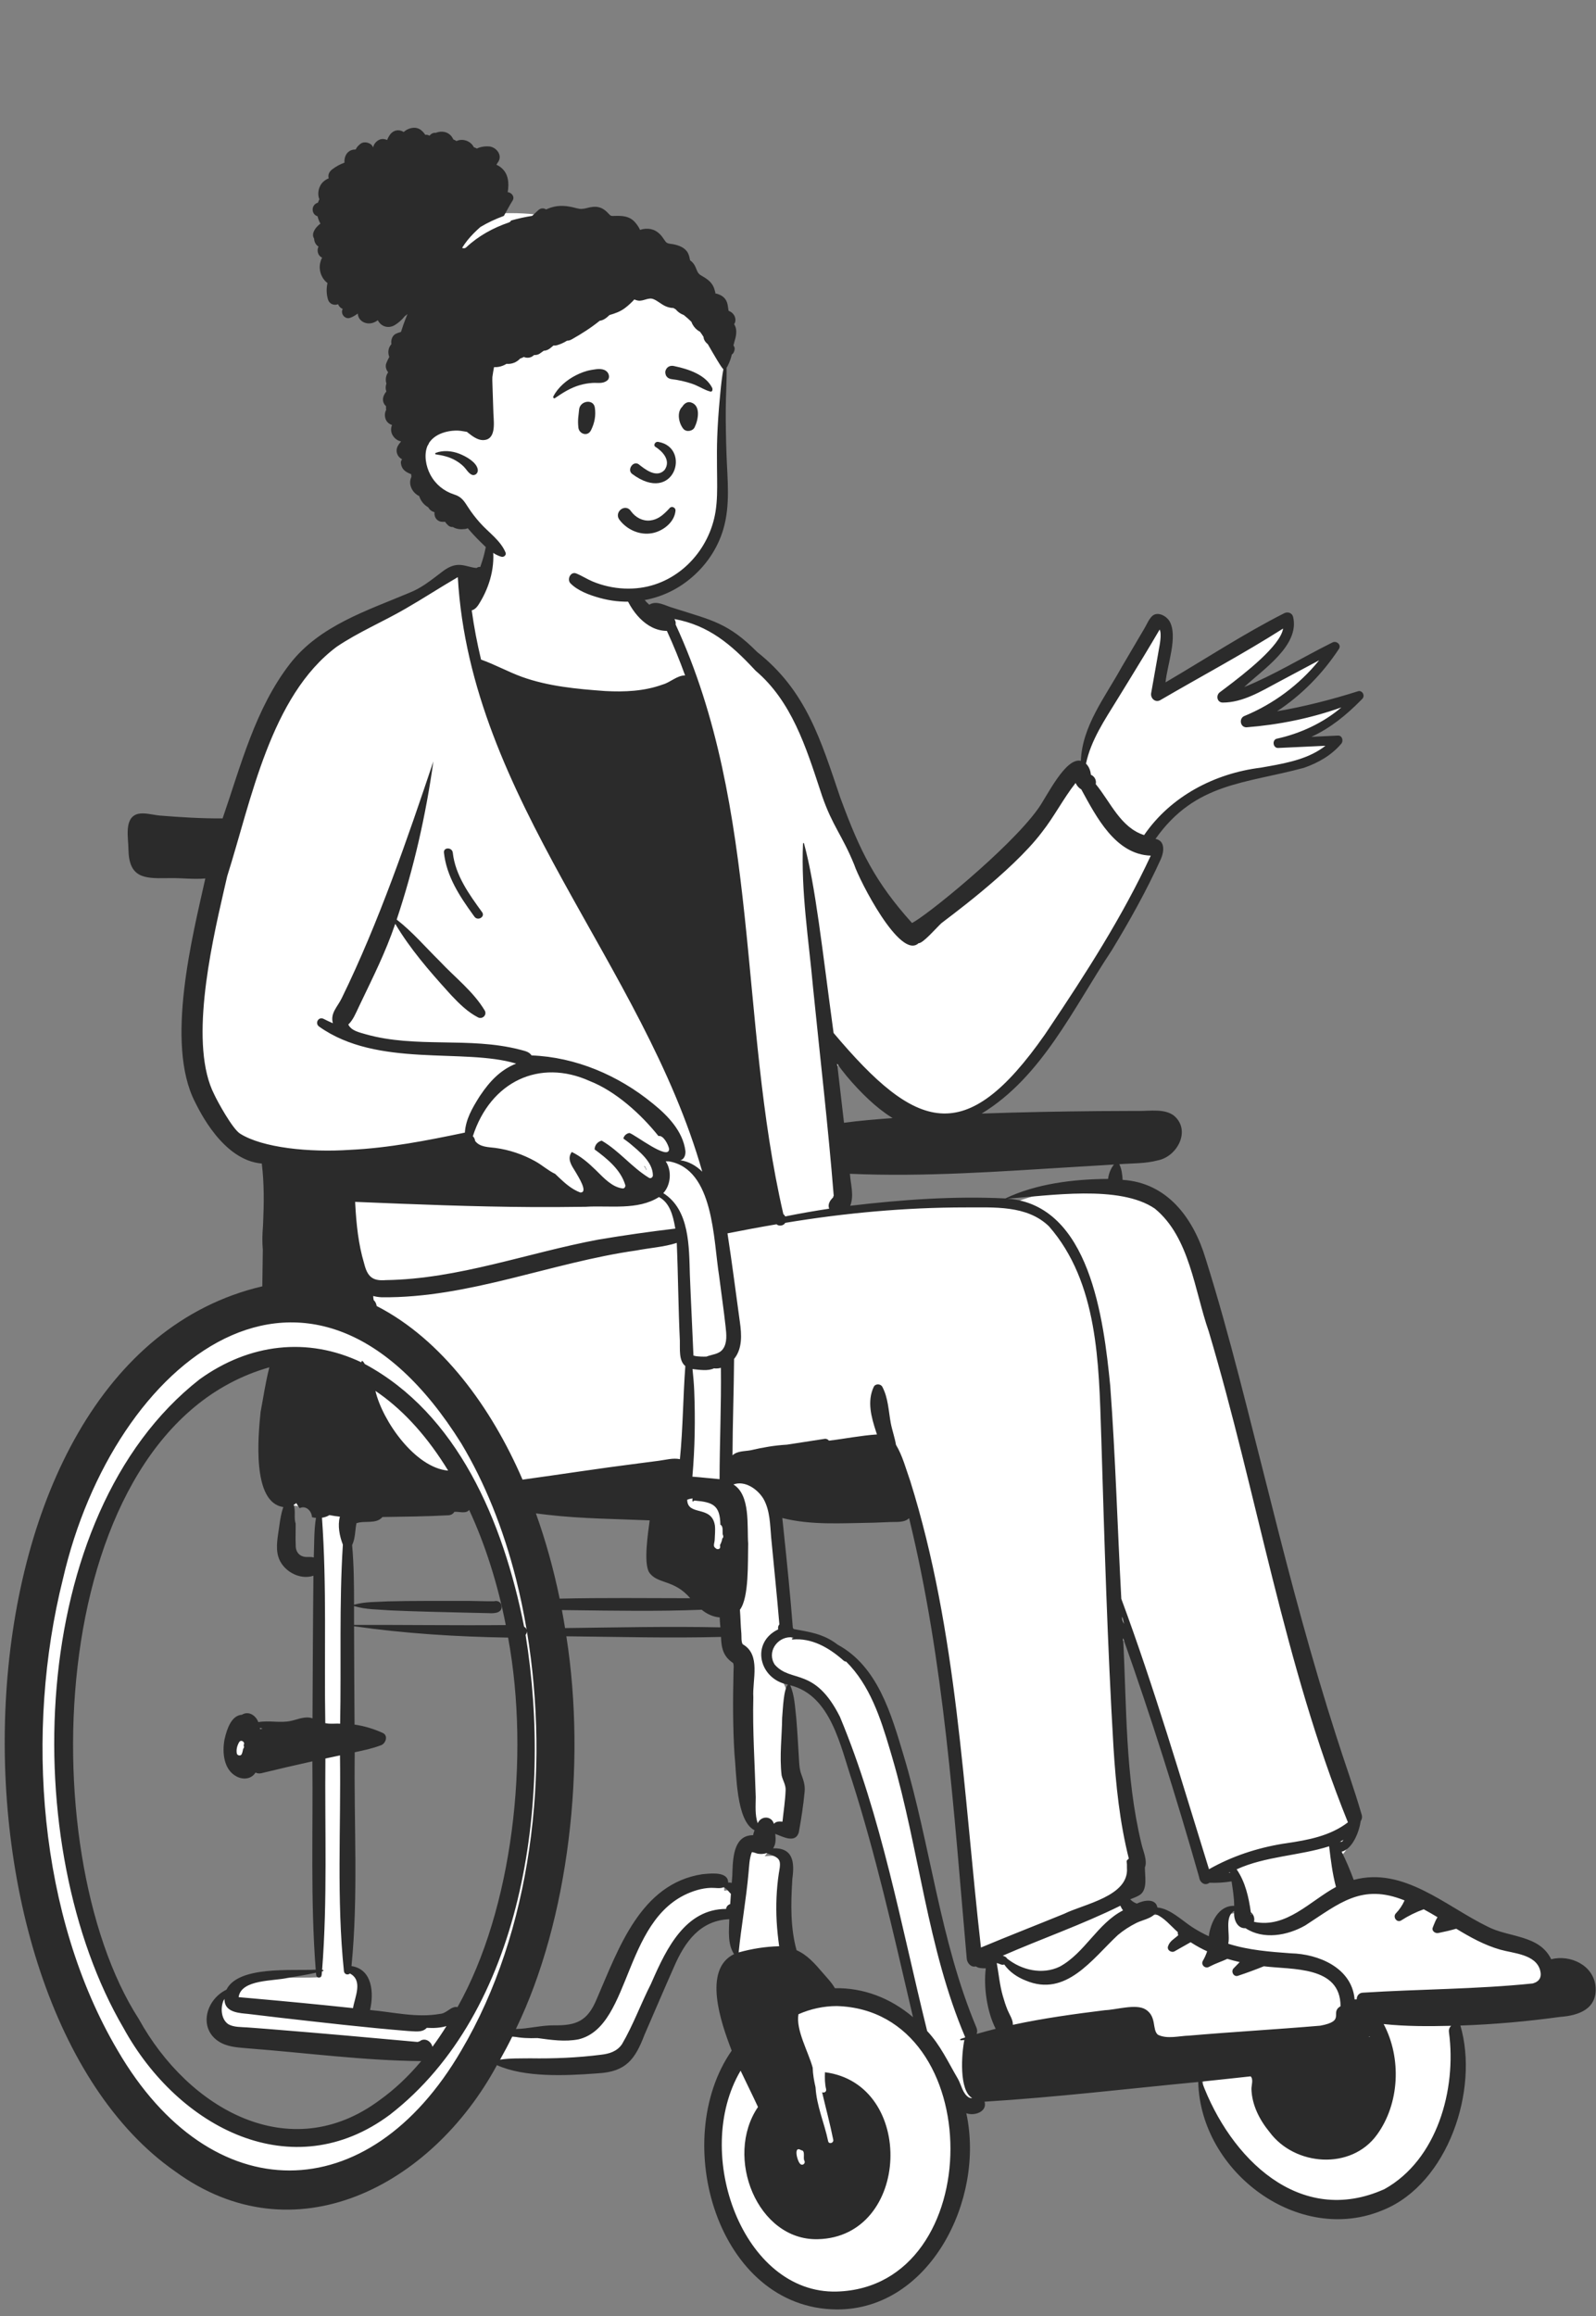 <svg width="224" height="325" viewBox="0 0 224 325" fill="none" xmlns="http://www.w3.org/2000/svg">
  <rect x="0" y="0" width="224" height="325" fill="#808080" stroke="none"/>
  <path fill-rule="evenodd" clip-rule="evenodd"
    d="M173.909 268.518C171.287 268.033 170.342 271.116 170.23 273.066C169.172 272.588 168.071 272.046 167.115 271.422C165.543 270.404 163.845 268.648 161.988 268.695L161.903 268.218C161.809 267.382 160.125 267.939 159.671 268.233C158.943 268.097 158.144 267.357 157.656 266.68C159.621 265.945 160.482 265.916 160.171 263.366C160.171 262.972 160.074 262.604 160.181 262.253C157.835 251.687 157.377 241.116 157.082 230.347L158.287 230.102C162.102 240.891 165.728 252.214 168.98 263.749C169.061 264.268 169.354 264.274 169.639 263.994C170.626 264.046 171.58 264.003 172.585 263.856L172.571 263.809C172.874 263.812 173.174 263.796 173.451 263.777C173.688 265.324 173.963 266.919 173.909 268.518ZM172.327 262.63C172.394 262.597 173.151 262.26 173.237 262.22L173.256 262.411C172.93 262.539 172.602 262.663 172.271 262.775L172.241 262.671L172.327 262.63ZM139.964 285.738C138.686 286.05 137.331 286.444 136.074 286.814L136.567 285.609C133.732 277.971 131.566 269.905 129.989 262.02C128.872 256.887 127.714 251.579 126.165 246.492C124.21 238.503 119.99 230.283 111.074 229.599C111.074 229.599 110.924 229.339 110.925 229.339L110.749 229.173C110.314 223.571 109.725 217.988 109.155 212.626C113.926 213.952 118.035 213.521 122.596 213.484C124.074 213.278 126.041 213.711 127.219 213.03C127.219 213.03 127.998 212.23 127.998 212.23C133.176 232.934 134.524 254.27 136.373 275.236C136.436 275.712 136.794 275.873 137.171 275.676C137.605 276.158 138.511 275.973 139.13 276.043C138.61 279.185 139.222 282.931 140.732 285.548L139.964 285.738ZM127.811 283.971C124.621 281.256 120.841 279.909 116.894 280.062C115.509 277.984 113.551 275.493 111.352 274.555C110.321 271.07 110.448 267.248 110.666 263.966C111.175 260.612 110.034 260.222 107.332 260.466C108.494 259.048 108.39 258.705 108.154 256.842C108.925 256.963 111.26 258.507 111.58 257.416C111.968 255.291 112.231 253.444 112.385 251.77C112.467 250.34 111.467 248.837 111.59 247.382C111.223 243.64 111.599 239.453 109.896 236.006C116.799 236.939 118.48 244.558 120.267 250.171C123.942 261.732 126.51 273.537 129.246 285.192L127.811 283.971ZM106.549 257.505C106.385 257.877 106.362 258.231 106.304 258.593C103.057 257.99 103.635 262.815 103.332 265.455C102.721 265.25 102.291 265.186 101.653 265.313C101.559 264.443 102.12 264.057 100.157 263.961C91.01 264.133 87.532 273.809 84.385 281.212C82.925 284.772 80.85 285.327 77.767 285.265C75.699 285.305 73.585 285.872 71.472 285.804C79.154 270.49 81.949 248.494 78.829 229.415H78.831C78.641 228.207 78.416 226.95 78.183 225.733C84.768 225.803 92.429 225.963 98.77 225.687C99.606 226.463 100.635 226.809 101.686 226.817C101.691 227.664 101.781 228.595 101.86 229.439C95.934 229.29 89.358 229.382 83.355 229.471C89.358 229.558 95.964 229.666 101.868 229.494C101.858 231.112 102.019 232.583 103.441 233.365C103.985 237.459 103.283 241.735 103.773 246.497C104.168 249.735 103.843 255.935 106.766 256.964L106.549 257.505ZM64.823 282.395L64.594 282.801C64.111 282.634 63.813 282.67 63.342 283.041C59.913 284.916 54.984 283.175 51.235 283.051C51.948 280.683 51.975 276.906 48.727 276.859C49.804 266.478 49.079 256.18 49.245 245.807C55.159 244.667 54.96 244.052 49.216 242.985C49.18 237.183 49.137 231.313 49.141 225.457C49.14 222.639 49.114 219.891 48.859 217.165C49.394 216.046 49.275 214.9 49.551 213.718C50.717 213.058 52.737 213.826 53.462 212.688C56.6 212.642 59.796 212.612 62.965 212.442C63.253 212.45 63.359 212.18 63.484 211.983C64.036 211.836 64.966 212.172 65.426 211.934C65.426 211.934 66.046 211.125 66.046 211.125C68.627 216.455 70.63 222.735 71.812 229.094C68.083 229.135 63.813 229.124 59.965 229.105C63.712 229.385 67.756 229.554 71.9 229.613C75.115 245.783 72.813 268.47 64.823 282.395ZM59.663 290.064C51.893 299.962 39.205 303.261 28.785 295.304C0.982 273.919 2.23 201.434 38.745 191.407C37.754 195.197 34.315 210.926 40.532 211.374L40.513 211.323L40.829 211.146C42.134 211.603 43.971 210.969 44.398 212.802C44.415 212.805 45.1 212.866 45.14 212.87C44.696 215.148 44.825 217.509 44.692 219.823C44.168 219.621 43.514 219.5 42.945 219.548C40.802 219.447 40.856 217.078 40.939 215.431C41.019 214.625 40.778 213.702 40.818 212.945C40.839 212.419 40.804 212.01 40.607 211.575C39.948 213.707 39.324 216.502 39.716 218.673C40.292 220.699 42.844 221.667 44.691 220.674C44.61 227.97 44.588 235.209 44.548 242.441C43.334 241.796 42.227 242.205 40.972 242.549C39.389 242.886 37.51 242.408 35.922 242.796C35.739 242.003 35 241.032 34.221 241.673C33.23 241.682 32.686 242.611 32.194 244.642C31.888 246.252 32.067 248.401 33.579 249.174C34.434 249.64 35.289 249.309 35.71 248.356C35.949 248.453 36.33 248.748 36.601 248.653C39.128 248.033 41.852 247.406 44.525 246.821C44.664 257.037 44.217 267.178 45.051 277.422C41.237 277.747 33.971 276.715 32.31 280.107C30.784 280.774 29.688 282.304 29.692 283.845C29.642 286.342 32.384 287.182 34.526 287.21C43.197 287.874 51.786 289.058 60.522 289.041L59.663 290.064ZM75.378 212.18C80.893 212.942 86.431 212.936 91.958 213.185C90.154 225.569 92.675 218.374 98.282 225.335C91.876 225.327 84.14 225.25 78.117 225.402C77.18 220.734 75.917 216.278 74.346 212.023L75.378 212.18ZM118.073 149.336C120.505 152.77 123.7 155.769 127.284 157.819C124.188 158.051 121.035 158.262 117.983 158.695C117.641 155.721 117.297 152.746 116.951 149.774L118.073 149.336ZM223.394 279.291C223.106 276.367 219.835 275.289 217.442 276.096C216.099 272.486 211.507 272.925 208.552 271.334C202.62 268.429 196.549 262.747 189.682 264.983C189.067 263.273 188.377 261.631 187.636 260.197C187.926 260.346 188.298 260.331 188.56 260.067L188.562 260.069C188.818 259.774 189.065 259.443 189.098 259.078C189.989 258.067 190.363 256.468 190.592 255.276C189.504 251.514 188.184 247.909 187.007 244.186C182.441 229.992 179.229 216.804 175.784 203.229C171.953 193.135 170.924 166.647 157.048 166.596C157.003 165.891 156.979 165.078 156.757 164.436C156.36 164.986 156.195 165.798 156.141 166.496C150.202 166.401 145.068 167.517 141.15 169.236C133.648 168.899 127.073 169.352 118.442 170.383C119.488 168.559 118.789 166.504 118.691 164.492C131.204 165.091 143.922 163.924 156.377 163.226C158.386 163.049 160.519 163.161 162.459 162.65C164.563 162.153 166.561 159.487 164.415 157.459C162.963 156.547 161.158 157.041 159.567 156.96C151.501 156.959 143.247 157.119 135.482 157.407C145.043 152.489 149.866 142.217 155.584 133.456C158.487 128.67 160.656 124.643 162.41 120.777C162.711 120.134 162.795 119.438 162.614 119.084C162.547 118.73 161.463 118.691 161.169 118.603C169.12 106.038 181.331 111.57 187.86 104.289C186.623 104.346 185.387 104.405 184.151 104.465L183.866 103.265C186.2 102.202 188.41 100.552 190.825 98.068C190.824 98.063 190.822 98.057 190.819 98.052C186.815 99.318 183.083 100.24 179.411 100.87L178.968 99.725C182.268 97.552 185.203 94.596 187.458 91.177C183.252 93.056 179.296 95.726 174.931 97.437L174.274 96.397C176.762 93.99 182.34 90.383 180.753 87.015C174.553 90.032 168.895 93.938 162.924 97.347C162.918 94.581 164.843 90.231 163.675 87.924C162.441 86.386 161.859 87.695 161.236 88.926C161.236 88.926 158.643 93.334 158.008 94.413C155.627 98.698 152.282 102.934 152.359 108C150.289 106.995 148.661 110.645 147.316 112.638C143.536 119.134 130.744 129.333 127.919 130.722C116.417 120.183 118.131 102.336 105.906 92.382C101.985 88.337 99.087 87.868 94.465 86.382C93.366 86.115 92.123 85.173 91.14 86.077C89.681 84.853 88.261 80.903 87.659 79.215C87.287 77.583 86.665 73.564 85.796 72.811C84.927 72.057 70.767 71.429 69.525 71.806C68.283 72.183 68.78 75.197 68.78 75.197L67.473 80.661L67.36 80.629C67.34 80.637 67.165 80.774 67.143 80.789C66.212 80.782 65.318 80.337 64.424 80.338C63.482 80.358 62.719 81.008 61.997 81.564C60.706 82.551 59.371 83.571 57.802 84.187C39.605 90.065 37.201 98.912 31.757 115.91C27.277 116.039 23.505 115.473 19.605 115.253C18.233 115.429 18.679 118.125 18.721 119.666C18.591 123.456 21.393 123.065 24.172 123.031C26.01 123.054 27.86 123.239 29.678 123.021C27.72 132.162 23.78 146.453 28.091 154.982C31.581 161.665 34.544 162.934 37.368 163.129C38.092 169.526 37.371 175.254 37.502 181.441C-4.142 192.788 -6.058 258.656 12.556 290.728C27.503 316.934 55.613 315.499 69.546 289.416C72.916 291.274 79.596 291.146 84.045 290.739C87.546 290.531 88.695 289.029 89.945 285.743C91.343 282.547 92.671 279.392 94.093 276.198C95.451 272.818 98.164 268.934 103.059 269.086C103.036 271.077 102.67 273.321 104.003 274.902C99.038 276.609 102.022 284.561 103.465 288.276C96.646 297.681 98.944 314.165 108.482 320.987C124.235 331.68 139.441 311.457 134.839 295.965C135.594 296.325 136.994 296.825 137.596 296.037C137.842 295.854 137.503 295.039 137.442 294.774C148.008 294.147 158.373 292.89 168.849 291.897C168.493 301.736 178.144 311.434 187.828 311.215C200.465 311.808 208.037 294.97 204.214 284.067C209.047 283.93 213.953 283.52 218.992 282.829C221.747 282.551 223.503 281.892 223.394 279.291Z"
    fill="white" />
  <path fill-rule="evenodd" clip-rule="evenodd"
    d="M68.331 75.699C68.031 75.798 68.065 75.149 68.483 75.215C68.831 75.269 68.959 75.741 69.022 76.04L69.032 76.089C69.613 78.837 68.944 81.74 67.581 84.152C67.238 84.716 66.884 85.49 66.206 85.641C66.527 87.966 66.968 90.271 67.515 92.552C69.463 93.243 71.298 94.266 73.243 94.975C76.986 96.32 80.992 96.68 84.93 96.966C87.64 97.115 90.427 96.995 93.001 96.055C94.09 95.755 95.013 94.772 96.155 94.775C95.388 92.659 94.54 90.574 93.599 88.527C90.671 88.526 88.459 85.654 87.59 83.101C87.273 82.084 87.181 81.018 86.98 79.975L86.905 79.586C86.84 79.239 86.78 78.89 86.754 78.539C86.745 78.408 86.936 77.261 86.892 77.098C86.887 77.146 86.826 77.108 86.797 77.106C86.72 77.009 86.787 76.816 86.94 76.823C87.187 76.816 87.31 77.359 87.366 77.508C88.554 79.972 89.006 83.001 91.126 84.852C92.184 84.177 93.488 85.061 94.564 85.332L94.875 85.432C99.905 87.034 102.233 87.422 106.272 91.492C113.173 96.936 115.206 103.884 117.923 111.887L118.083 112.322C120.694 119.369 122.803 123.74 127.999 129.512C129.885 128.622 141.601 119.147 145.623 113.581L145.743 113.413C146.901 111.817 149.538 106.233 151.697 106.764C151.891 101.854 155.121 97.79 157.398 93.655L160.631 88.159C160.943 87.629 161.241 86.898 161.683 86.468C162.435 85.736 163.683 86.409 164.133 87.151C165.37 89.258 163.813 93.286 163.584 95.748C169.127 92.501 174.523 88.95 180.252 86.042C180.734 85.807 181.335 85.987 181.488 86.551C182.456 90.599 177.177 93.987 174.628 96.408C178.798 94.714 182.709 92.302 186.745 90.282L187.015 90.148C187.562 89.861 188.304 90.472 187.916 91.06C185.632 94.53 182.68 97.537 179.236 99.805C183.079 99.146 186.859 98.179 190.592 96.998C191.199 96.805 191.632 97.62 191.201 98.057L190.998 98.265C188.958 100.336 186.706 102.182 184.05 103.392C185.291 103.332 186.532 103.273 187.774 103.216C188.389 103.189 188.594 103.952 188.244 104.365C186.864 105.989 185.007 107.043 183.025 107.735C174.732 109.99 167.769 109.797 162.174 117.715C163.574 117.97 163.37 119.55 162.928 120.54L162.9 120.6C160.903 125.002 158.538 129.224 156.035 133.35C150.673 141.405 146.269 151.086 137.781 156.252C143.262 156.063 148.744 155.955 154.229 155.909C155.748 155.896 157.267 155.889 158.786 155.887L159.926 155.886C161.432 155.886 163.421 155.566 164.72 156.513C167.216 158.543 165.269 162.286 162.504 162.821C160.763 163.294 158.881 163.223 157.094 163.361C157.434 164.026 157.518 164.846 157.562 165.559C163.84 165.954 167.505 170.935 169.216 176.63C172.649 187.534 175.278 198.681 178.124 209.754L178.447 211.038C181.193 221.952 184.081 232.834 187.526 243.547C188.699 247.256 190.038 250.916 191.117 254.654C191.213 254.987 191.142 255.291 190.977 255.533C190.774 256.993 189.852 259.443 188.3 259.83C188.937 261.095 189.509 262.466 189.995 263.784C196.996 261.9 202.874 267.462 208.759 270.326C211.722 271.895 216.042 271.456 217.709 274.918C220.396 274.238 223.669 275.75 223.941 278.789C224.179 281.918 221.547 282.823 218.965 283.01C214.321 283.648 209.651 284.066 204.967 284.222C207.612 293.242 203.228 306.374 194.186 310.083C182.293 315.158 168.477 304.77 168.173 292.14C158.184 293.096 148.194 294.289 138.184 294.907C138.598 296.349 136.708 296.947 135.623 296.525C138.269 308.679 130.456 324.11 117.45 324.061C100.69 323.947 93.916 300.364 102.694 287.744L102.61 287.526C101.214 283.875 98.587 276.364 103.024 274.202C102.088 272.754 102.323 270.934 102.354 269.298C98.243 269.486 96.118 272.475 94.591 276.004C93.183 279.163 91.842 282.353 90.454 285.523C89.146 288.958 87.856 290.691 84.01 290.92L83.616 290.95C79.324 291.265 73.619 291.524 69.745 289.78C60.553 306.787 41.267 316.875 24.573 304.683C-9.694 280.761 -8.432 191.113 36.815 180.495C36.834 178.786 36.858 177.078 36.887 175.369C36.79 174.28 36.812 173.194 36.908 172.09L36.929 171.638C37.053 168.853 37.083 166.037 36.743 163.268C31.252 162.817 27.927 155.712 27.373 154.636C23.14 146.419 27.055 131.213 28.817 123.269C27.108 123.406 25.546 123.195 23.876 123.215L23.296 123.225C20.192 123.274 18.107 123.142 18.028 119.226C18.032 117.636 17.333 114.688 19.401 114.194C20.335 114.005 21.438 114.34 22.373 114.433C25.325 114.675 28.282 114.858 31.243 114.84C33.813 107.392 35.824 99.421 40.718 93.116C44.874 87.781 51.523 85.68 57.5 83.159C59.122 82.523 60.492 81.423 61.889 80.359L61.986 80.284C62.68 79.744 63.434 79.289 64.336 79.265C65.212 79.241 66.027 79.643 66.885 79.701C67.036 79.588 67.233 79.516 67.403 79.564C67.86 78.287 68.198 76.959 68.364 75.613L68.35 75.551C68.324 75.448 68.314 75.474 68.322 75.63C68.362 75.63 68.368 75.687 68.331 75.699ZM117.449 281.489C115.562 281.489 113.749 281.895 112.064 282.636C111.672 284.835 113.461 287.919 114.061 290.134C114.086 291.049 114.25 291.981 114.462 292.886C114.612 295.526 115.716 297.948 116.229 300.447C116.324 300.922 117.042 300.721 116.947 300.246C116.498 298.005 115.898 295.8 115.381 293.575C115.624 293.723 116.035 293.524 115.946 293.158C115.754 292.371 115.754 291.575 115.785 290.776C128.568 292.41 127.82 313.906 114.779 314.202C106.316 314.416 101.6 302.679 106.384 295.652C105.599 293.944 104.748 292.267 103.943 290.555C97.091 302.15 104.267 321.911 117.449 321.549C138.707 320.941 138.716 282.102 117.449 281.489ZM194.197 284.016C196.72 288.775 196.451 295.168 193.251 299.555C189.631 304.541 181.731 303.957 178.185 299.172C176.783 297.466 175.703 295.377 175.64 293.122C175.635 292.624 175.953 291.744 175.524 291.353L172.784 291.65C171.413 291.798 170.043 291.944 168.672 292.087C172.644 302.823 182.404 312.546 194.321 307.169C201.706 303.048 204.442 293.205 203.365 285.172C203.304 284.788 203.442 284.473 203.665 284.261C200.509 284.334 197.34 284.35 194.197 284.016ZM64.738 202.535C43.675 168.835 15.928 190.654 8.826 221.584C3.492 242.881 5.385 268.881 16.522 287.733C29.6 310.183 51.672 310.156 64.737 287.733C74.626 270.998 77.227 248.621 73.952 228.909C73.953 229.085 73.892 229.262 73.766 229.404C77.615 253.067 73.284 282.347 54.734 296.724C41.041 306.947 25.029 298.588 17.342 284.583C2.464 259.191 3.61 212.63 28.015 193.544C34.982 188.52 43.164 187.567 50.71 191.158C50.787 190.683 51.078 191.206 51.191 191.394C64.173 198.367 70.59 213.343 73.557 228.25C73.736 228.351 73.856 228.505 73.913 228.675C73.507 226.266 73.013 223.897 72.433 221.584C70.619 214.431 68.029 208.023 64.738 202.535ZM112.458 301.72C111.335 300.995 111.87 303.17 112.26 303.575C112.54 303.975 113.097 303.637 112.903 303.195C112.664 302.84 113.09 301.762 112.458 301.72ZM37.804 191.861C6.294 200.816 4.231 259.668 19.474 283.293C26.491 296.018 40.748 304.031 53.301 294.674C55.358 293.203 57.301 291.376 59.118 289.212C51.048 289.146 42.993 288.052 34.94 287.437L34.757 287.42C33.538 287.313 32.286 287.254 31.163 286.722C27.756 285.034 28.685 280.701 31.78 279.189C33.476 275.809 40.962 276.562 44.311 276.383C43.559 266.666 43.95 256.892 43.841 247.153C41.447 247.681 39.06 248.233 36.676 248.817C36.393 248.888 36.106 248.846 35.864 248.724C35.282 249.653 34.142 249.758 33.227 249.288C31.378 248.343 31.166 245.883 31.515 244.065L31.552 243.908C31.857 242.624 32.467 240.71 33.954 240.611C34.892 240.02 35.912 240.718 36.254 241.645C37.824 241.38 39.248 241.799 40.779 241.487C41.793 241.28 42.817 240.754 43.86 241.117C43.896 234.446 43.919 227.775 43.989 221.105C42.021 221.772 39.62 220.393 39.048 218.402C38.662 217.077 39.004 215.558 39.185 214.228L39.219 213.979C39.336 213.145 39.481 212.273 39.761 211.465C35.33 210.846 36.236 201.452 36.573 198.134C36.986 195.957 37.243 194.066 37.804 191.861ZM110.982 229.735C109.014 229.716 107.608 231.871 108.744 233.587C111.03 236.199 114.335 233.845 117.878 240.884C123.757 254.973 126.469 270.212 130.128 284.996C131.968 286.932 133.086 289.392 134.437 291.69C134.935 292.554 135.088 293.774 135.993 294.321C136.168 294.404 136.308 294.418 136.446 294.396C134.568 293.343 134.961 288.14 135.348 286.249L135.332 286.249C135.161 286.261 134.537 286.399 134.823 286.1L135.127 286.001L135.432 285.903L135.453 285.827C130.167 273.413 129.018 259.554 125.23 246.626L124.892 245.479C123.583 241.06 122.072 236.439 118.76 233.158C118.634 233.151 118.505 233.104 118.386 233.003L118.267 232.898C116.312 231.187 113.91 229.806 111.235 230.056C111.129 230.063 111.111 229.898 111.211 229.871C111.273 229.854 111.336 229.842 111.399 229.827C111.26 229.799 111.121 229.768 110.982 229.735ZM101.581 264.817C101.017 265.045 100.443 264.885 99.806 264.9C99.139 264.917 98.491 265.028 97.85 265.213C87.322 268.294 88.874 284.299 81.208 286.156C79.292 286.532 77.363 286.242 75.441 285.981C74.215 286.025 73.089 285.987 71.915 285.731C71.364 286.851 70.786 287.944 70.185 289.011C71.582 288.79 73.005 288.848 74.417 288.823C77.737 288.876 81.056 288.738 84.353 288.319C85.527 288.185 86.61 287.855 87.304 286.825C88.872 284.145 89.945 281.166 91.354 278.396L91.54 277.973C93.558 273.382 96.227 267.874 101.904 267.86C101.936 267.529 102.192 267.262 102.483 267.181C102.515 266.704 102.547 266.226 102.582 265.748C102.254 265.43 102.013 265.019 101.581 264.817ZM31.507 280.441C30.892 281.486 30.956 283.319 32.057 284.043C32.803 284.473 33.868 284.425 34.695 284.485L36.12 284.591C36.595 284.627 37.07 284.663 37.544 284.7L38.256 284.758C45.047 285.306 51.832 285.904 58.614 286.527L58.645 286.516C58.739 286.481 58.888 286.433 58.888 286.433L58.993 286.384C59.144 286.311 58.961 286.378 58.943 286.386L58.942 286.387C59.699 285.895 60.513 286.458 60.692 287.205C61.37 286.286 62.027 285.318 62.663 284.298C61.77 284.563 60.82 284.602 59.896 284.543C59.261 285.274 58.119 285.006 57.27 284.989C51.27 284.504 45.287 283.804 39.306 283.126C37.786 282.946 36.266 282.765 34.747 282.584L34.404 282.553C33.061 282.424 31.446 282.163 31.507 280.441ZM162.117 268.546C161.487 269.239 160.281 269.427 159.477 269.832C158.55 270.3 157.664 270.868 156.869 271.542C153.269 274.915 149.604 280.281 143.968 277.91C142.784 277.447 141.68 276.709 140.94 275.651C140.61 275.815 140.229 275.5 139.895 275.457C140.184 277.031 140.305 278.526 140.744 280.063C140.934 280.736 141.149 281.403 141.413 282.049C141.686 282.711 142.177 283.381 142.158 284.122C146.429 283.2 150.746 282.607 155.074 282.071C156.7 282.01 159.445 281.128 160.79 281.967C162.384 282.97 161.669 284.827 162.519 285.517C163.817 286.158 165.493 285.674 166.897 285.636C173.015 285.11 179.19 284.761 185.298 284.243C188.966 283.563 186.566 282.424 188.146 281.513C188.14 275.808 181.36 276.41 177.383 275.906C176.183 276.39 174.971 276.837 173.744 277.244C173.138 277.445 172.72 276.625 173.139 276.195L173.992 275.319C173.41 275.186 172.832 275.037 172.261 274.865C171.456 275.234 170.61 275.51 169.822 275.918L169.675 275.996C169.137 276.289 168.503 275.692 168.825 275.137C169.074 274.707 169.272 274.266 169.425 273.807C168.673 273.462 167.942 273.069 167.247 272.621L167.108 272.53L164.85 273.806C164.408 274.055 163.743 273.634 163.938 273.097C164.169 272.355 164.853 272.041 165.373 271.544C165.315 271.417 165.281 271.249 165.309 271.12C164.292 270.22 163.405 269.072 162.117 268.546ZM192.211 285.738L192.139 285.749C192.144 285.758 192.148 285.765 192.153 285.773L192.184 285.769L192.154 285.774C192.174 285.804 192.201 285.827 192.236 285.835C192.229 285.814 192.223 285.792 192.218 285.77L192.211 285.738ZM109.796 213.008L109.978 214.725C110.46 219.3 110.919 223.854 111.278 228.435C111.325 228.479 111.364 228.532 111.397 228.588L112.465 228.784C114.331 229.128 115.876 229.485 117.568 230.78C123.203 233.829 125.091 240.543 126.819 246.302C130.608 258.931 131.911 272.268 137.033 284.481C137.183 284.833 137.174 285.149 137.07 285.404C137.957 285.145 138.848 284.905 139.745 284.683C138.54 282.336 138.02 278.822 138.356 276.198L138.225 276.194C137.806 276.184 137.301 276.182 136.966 275.921C136.307 276.108 135.748 275.472 135.685 274.869L135.683 274.84C133.858 254.15 132.533 233.25 127.591 213.025C126.948 213.685 125.787 213.533 124.923 213.571L124.877 213.574C124.098 213.611 123.318 213.641 122.538 213.667L122.2 213.671C118.079 213.731 113.835 214.032 109.796 213.008ZM79.487 229.605C82.333 247.71 79.815 269.444 72.407 284.709C74.198 284.672 75.941 284.186 77.729 284.192C80.91 284.244 82.463 283.587 83.742 280.522C86.815 273.437 89.884 264.337 98.551 262.991L98.956 262.952C100.167 262.837 102.201 262.712 102.202 264.163C102.359 264.145 102.538 264.162 102.699 264.206C102.725 263.867 102.751 263.528 102.778 263.19L102.801 262.522C102.877 260.412 103.1 257.491 105.7 257.515C105.735 257.283 105.81 257.052 105.902 256.823C103.285 255.517 103.377 248.807 103.083 246.105C102.843 242.26 102.862 238.401 102.949 234.55C102.959 234.168 103.031 233.66 102.884 233.349C101.534 232.455 101.238 231.288 101.194 229.692C93.967 229.877 86.718 229.68 79.487 229.605ZM110.904 236.474C111.535 237.915 111.578 239.578 111.761 241.131C111.912 242.978 112.019 244.825 112.126 246.675L112.149 247.099C112.186 247.744 112.239 248.372 112.471 248.989L112.525 249.134C112.799 249.875 113.008 250.564 112.932 251.383C112.756 253.297 112.458 255.233 112.112 257.122C111.63 258.723 109.831 257.702 108.809 257.329L108.82 257.435C108.888 258.127 108.886 258.818 108.504 259.352C111.328 259.26 111.53 261.315 111.209 263.608L111.191 263.91C110.994 267.141 110.928 270.527 111.798 273.652C113.266 274.292 114.331 275.496 115.353 276.688C115.954 277.395 116.705 278.146 117.179 278.981C121.163 278.909 124.962 280.342 128.14 283.045L127.764 281.433C125.306 270.866 122.899 260.271 119.608 249.93C117.942 245.037 116.643 237.897 110.904 236.474ZM49.693 228.195C49.701 232.795 49.734 237.393 49.762 241.993C51.127 242.188 52.445 242.587 53.716 243.162C54.522 243.527 54.152 244.632 53.493 244.884C52.294 245.344 51.039 245.609 49.786 245.874C49.657 255.872 50.312 265.919 49.333 275.881C52.278 276.327 52.492 279.686 51.935 282.044C55.196 282.335 58.483 283.168 61.753 282.585C62.716 282.532 63.33 281.433 64.212 281.639C71.916 267.969 74.429 246.671 71.312 229.787C64.091 229.669 56.844 229.219 49.693 228.195ZM47.718 246.315C47.035 246.46 46.353 246.607 45.67 246.754C45.569 256.635 45.98 266.559 45.209 276.416C45.498 276.401 45.438 276.594 45.191 276.611C45.177 276.779 45.16 276.947 45.144 277.115C45.098 277.615 44.423 277.614 44.377 277.115C44.367 277.013 44.358 276.913 44.349 276.811C43.048 277.1 41.726 277.305 40.415 277.527C38.482 278.01 33.838 277.696 33.49 280.24L34.993 280.372C40.064 280.82 44.518 281.242 49.546 281.779C49.797 280.217 50.992 277.91 49.108 276.918C48.836 277.179 48.312 277.063 48.267 276.566C47.227 266.524 47.862 256.396 47.718 246.315ZM197.13 266.666C191.124 264.237 188.001 267.068 183.189 270.178C180.704 271.6 177.313 272.217 174.812 270.565C173.663 270.633 173.126 269.356 173.221 268.337C173.219 268.267 173.218 268.198 173.218 268.129C171.819 268.981 172.685 271.346 172.387 272.743C175.242 273.649 178.214 273.871 181.179 274.088C185.022 274.174 189.656 276.085 190.107 280.426L190.12 280.559L190.414 280.55C190.414 280.111 190.688 279.659 191.232 279.614L191.267 279.612C199.206 279.106 207.228 279.133 215.127 278.317C216.076 278.045 216.415 277.412 216.16 276.472C215.548 274.211 212.413 274.1 210.566 273.574C208.341 272.94 206.344 271.829 204.385 270.638C203.55 270.875 202.706 271.074 201.855 271.241C201.441 271.322 200.901 270.953 201.091 270.468L201.229 270.115C201.368 269.762 201.538 269.361 201.755 269.021C201.117 268.636 200.474 268.261 199.82 267.91C198.711 268.307 197.661 268.827 196.663 269.47C196.061 269.858 195.445 269.002 195.895 268.501L195.911 268.484C196.431 267.943 196.835 267.335 197.13 266.666ZM157.245 267.409C151.892 270.055 146.213 272.028 140.737 274.42L140.848 274.462C141.039 274.535 141.258 274.634 141.329 274.81C143.388 276.46 146.284 277.132 148.729 275.96C152.255 274.047 154.005 269.926 157.612 268.065C157.464 267.858 157.34 267.636 157.245 267.409ZM106.353 260.107C106.177 260.077 105.656 259.846 105.517 259.907C105.162 260.803 105.151 261.864 105.054 262.821C104.723 266.553 104.045 270.243 103.669 273.963C105.529 273.446 107.441 273.139 109.355 273.097C109.199 271.943 109.073 270.796 109.007 269.636C108.884 267.377 108.974 265.101 109.309 262.863L109.332 262.742C109.694 260.796 109.406 260.708 107.593 260.023C107.203 260.157 106.768 260.18 106.353 260.107ZM147.218 172.072C144.119 169.078 139.497 169.441 135.52 169.425C127.039 169.423 118.577 170.204 110.213 171.588C109.977 172.009 109.311 172.104 108.99 171.791C106.687 172.18 104.392 172.607 102.102 173.063C102.735 177.114 103.241 181.188 103.806 185.249L103.842 185.5C104.091 187.262 104.213 189.235 103.028 190.689C102.995 195.189 102.825 199.705 102.808 204.212C103.461 203.583 104.514 203.655 105.353 203.5C107.073 203.1 108.71 202.812 110.453 202.714C112.208 202.442 113.963 202.171 115.719 201.901C115.99 201.858 116.207 201.976 116.343 202.153C118.59 201.886 120.827 201.429 123.083 201.281L122.949 200.876C122.282 198.838 121.673 196.626 122.632 194.601C122.859 194.126 123.603 194.154 123.838 194.601C124.665 196.168 124.7 197.955 125.017 199.669C125.2 200.651 125.577 201.696 125.752 202.733C126.684 204.291 127.149 206.119 127.756 207.827C134.384 228.981 135.181 251.378 137.677 273.277C141.549 271.653 145.468 270.131 149.354 268.542C152.145 267.162 158.478 266.08 158.167 262.095C158.181 261.768 158.162 261.444 158.125 261.121C158.201 260.993 158.308 260.887 158.433 260.805C157.151 255.706 156.608 250.44 156.28 245.199C155.428 230.795 155.007 216.363 154.573 201.94L154.552 201.329C154.224 191.325 154.119 179.95 147.218 172.072ZM157.631 229.868C158.139 239.479 157.914 249.225 160.185 258.635L160.255 258.92C160.475 259.823 161.058 261.095 160.687 262.039C160.674 263.193 161.076 264.991 160.095 265.807C159.676 266.116 159.136 266.308 158.631 266.503C158.876 266.792 159.219 266.991 159.558 267.109L159.615 267.082C160.555 266.636 162.207 266.333 162.443 267.662C164.222 267.803 165.942 269.525 167.377 270.446C168.111 270.917 168.871 271.331 169.652 271.694C169.9 269.785 171.005 267.366 173.217 267.427C173.217 266.272 173.022 265.133 172.852 263.994C171.823 264.16 170.796 264.23 169.756 264.185C169.066 264.688 168.382 264.134 168.292 263.379C165.105 252.164 161.542 240.904 157.631 229.868ZM186.546 259.07C182.3 260.417 177.64 260.446 173.563 262.303C174.787 264.078 175.258 266.222 175.557 268.33C175.836 268.551 176.024 268.9 176.039 269.278C176.046 269.41 176.034 269.544 175.995 269.67C180.531 270.63 183.858 266.741 187.506 264.776C187.009 262.938 186.77 260.97 186.546 259.07ZM175.569 268.501L175.571 268.527C175.564 268.74 175.729 268.673 175.569 268.501ZM172.632 262.701C172.562 262.732 172.494 262.766 172.424 262.798C172.496 262.787 172.568 262.776 172.639 262.764C172.637 262.743 172.634 262.722 172.632 262.701ZM162.083 169.593C157.133 166.207 147.259 167.789 141.393 168.188C152.983 169.076 154.901 185.173 155.821 194.438C156.561 204.39 156.836 214.377 157.377 224.343C161.993 236.809 165.738 249.595 169.684 262.289C172.89 260.472 176.395 259.317 180.024 258.718L180.548 258.641C183.588 258.191 186.678 257.629 189.182 255.71C180.217 233.571 176.464 209.67 169.648 186.824C167.646 181.107 166.985 173.606 162.083 169.593ZM188.57 258.158C188.399 258.26 188.224 258.356 188.045 258.446C188.14 258.424 188.24 258.421 188.341 258.435C188.418 258.346 188.501 258.243 188.57 258.158ZM107.168 210.341C106.349 208.955 104.541 207.699 102.936 208.301C105.353 209.793 104.828 214.107 105.006 216.63L105.002 216.773C104.943 219.153 105.142 224.178 103.848 225.875C103.938 226.97 103.94 228.104 104.05 229.206C104.084 229.609 104.006 230.362 104.24 230.719C106.832 232.187 105.575 235.709 105.73 238.153C105.612 242.833 105.936 247.503 106.07 252.178C106.061 253.387 105.945 254.675 106.343 255.832C106.852 254.732 108.303 254.806 108.619 255.92C108.873 255.582 109.384 255.556 109.821 255.616C109.975 254.133 110.212 252.651 110.263 251.167C110.288 250.429 109.858 249.821 109.7 249.115C109.383 246.437 109.744 243.701 109.776 241.007L109.784 240.927C109.886 239.813 109.965 237.057 110.587 236.381C106.563 235.65 105.289 230.525 109.217 228.633C109.163 228.383 109.215 228.119 109.385 227.93C109.05 223.876 108.618 219.827 108.238 215.775C108.076 213.95 108.082 211.979 107.168 210.341ZM34.184 244.884C34.488 244.467 33.832 244.018 33.565 244.46C33.289 244.932 33.129 245.509 33.241 246.052C33.303 246.353 33.791 246.437 33.922 246.142C34.035 245.9 34.075 245.64 34.131 245.38C34.281 245.263 34.283 245.04 34.184 244.884ZM36.475 242.437C36.487 242.508 36.498 242.581 36.508 242.654C36.62 242.612 36.736 242.579 36.855 242.548C36.728 242.513 36.602 242.476 36.475 242.437ZM46.235 212.597C45.929 212.79 45.568 212.912 45.189 212.968C45.88 222.545 45.489 232.189 45.655 241.79C46.336 241.948 47.047 241.816 47.738 241.87C47.907 233.491 47.59 225.119 48.121 216.746C47.658 215.547 47.362 214.093 47.705 212.816C47.209 212.767 46.717 212.696 46.235 212.597ZM98.486 225.878C92.359 226.121 86.189 226.013 80.053 225.937C79.665 225.926 79.267 225.923 78.863 225.921C79.021 226.758 79.169 227.602 79.305 228.45C86.569 228.365 93.848 228.192 101.107 228.35L101.076 228.007C101.045 227.661 101.018 227.306 101.009 226.954C100.107 226.885 99.225 226.494 98.486 225.878ZM65.845 211.873C65.399 212.455 64.422 212.082 63.775 212.137C63.61 212.405 63.327 212.602 62.927 212.623C59.848 212.789 56.762 212.821 53.678 212.867C52.779 213.921 51.18 213.313 50.022 213.741C49.88 214.47 49.873 215.227 49.709 215.96C49.639 216.259 49.536 216.541 49.421 216.819C49.672 219.59 49.69 222.399 49.69 225.178C51.214 224.729 52.863 224.805 54.437 224.702C57.852 224.614 61.267 224.649 64.682 224.642C66.19 224.614 67.896 224.707 69.368 224.687C69.745 224.55 70.278 224.769 70.355 225.208C70.638 226.33 69.382 226.414 68.631 226.358C67.726 226.338 66.82 226.317 65.916 226.298C62.212 226.206 58.508 226.137 54.807 225.968C53.11 225.827 51.327 225.873 49.69 225.358L49.691 227.451C49.691 227.66 49.692 227.851 49.693 228.011C56.789 227.983 63.889 228.093 70.987 228.028C69.899 222.437 68.118 216.733 65.845 211.873ZM157.495 226.865C157.466 227.232 157.595 227.541 157.766 227.858C157.675 227.527 157.584 227.196 157.495 226.865ZM75.214 212.356C76.575 216.151 77.689 220.156 78.548 224.317C84.657 224.182 90.756 224.249 96.865 224.259C94.614 221.584 92.225 222.319 91.105 220.619C90.292 219.3 90.971 214.982 91.183 213.338C86.426 213.133 81.648 213.109 76.913 212.564C76.376 212.492 75.793 212.443 75.214 212.356ZM41.58 210.91C41.467 211.006 41.344 211.091 41.213 211.164C41.54 212.032 41.205 212.906 41.494 213.79C41.506 214.834 41.454 215.885 41.505 216.878C41.501 217.823 42.082 218.415 42.919 218.476C43.222 218.494 43.623 218.422 44.036 218.547C44.119 216.697 44.047 214.818 44.347 212.99C44.155 212.972 43.967 212.94 43.786 212.893C43.759 212.022 42.918 211.184 42.055 211.628C41.883 211.396 41.725 211.152 41.58 210.91ZM97.202 210.253C96.942 210.284 96.689 210.343 96.447 210.443C96.504 212.804 99.874 211.146 100.335 214.043C100.412 214.725 100.329 215.411 100.306 216.095C100.295 216.445 100.023 216.995 100.4 217.199C100.594 217.484 101.126 217.428 101.078 217.019C101.07 216.943 101.064 216.866 101.059 216.789C101.225 216.492 101.326 216.18 101.38 215.858C101.58 215.753 101.52 215.485 101.431 215.296C101.379 214.885 101.548 214.163 101.105 213.944C101.059 211.22 100.059 210.787 97.558 210.566C97.388 210.548 97.281 210.633 97.232 210.751C97.166 210.605 97.168 210.43 97.202 210.253ZM94.985 174.404C93.195 174.981 91.196 175.101 89.337 175.46C77.333 177.16 65.8 182.168 53.559 182.033C53.141 182.013 52.748 181.95 52.38 181.849C52.382 182.042 52.408 182.24 52.449 182.433C52.678 182.631 52.821 182.944 52.866 183.26C62.054 187.971 68.99 197.545 73.34 207.622C78.73 206.88 84.115 206.039 89.516 205.357L90.496 205.229L92.457 204.974C93.412 204.852 94.476 204.545 95.426 204.75C95.859 200.369 95.86 196.095 96.186 191.686C95.232 190.914 95.457 189.265 95.418 188.126C95.201 183.554 95.181 178.975 94.985 174.404ZM101.179 191.933C100.853 192.019 100.518 192.051 100.204 192.004C99.365 192.418 98.123 192.204 97.194 192.107C97.302 193.124 97.395 194.144 97.435 195.166C97.592 199.152 97.53 203.221 97.176 207.204C98.448 207.295 99.721 207.453 100.991 207.557C101.003 202.359 101.243 197.138 101.179 191.933ZM52.69 195.171C53.702 199.438 58.289 205.966 62.901 206.357C60.093 201.763 56.867 198.142 53.301 195.594C53.097 195.449 52.895 195.309 52.69 195.171ZM93.874 162.958C93.728 162.962 93.581 162.963 93.435 162.96C94.317 164.257 94.16 166.278 93.093 167.42C96.816 169.753 96.699 174.973 96.824 178.89C96.972 182.68 97.171 186.462 97.328 190.247C97.328 190.178 97.552 190.275 97.632 190.289C98.135 190.355 98.645 190.378 99.154 190.355C99.923 190.046 100.936 190.04 101.466 189.289C102.094 188.438 101.95 187.164 101.842 186.179C101.58 183.793 101.226 181.415 100.928 179.034C100.107 173.947 100.21 164.051 93.874 162.958ZM92.487 167.967C89.497 169.865 85.563 169.126 82.186 169.336C79.718 169.372 77.248 169.384 74.779 169.375C66.463 169.327 58.152 168.992 49.843 168.645L49.861 168.994C50.014 171.788 50.297 174.584 51.101 177.267C51.558 179.106 52.24 179.787 54.153 179.625C64.371 179.471 74.067 175.785 84.026 173.933C87.587 173.333 91.206 172.821 94.78 172.396L94.74 172.171C94.454 170.564 93.992 168.748 92.487 167.967ZM94.66 86.861C94.802 87.13 94.884 87.372 94.821 87.623C106.789 113.547 103.629 143.034 109.947 170.374C110.071 170.448 110.142 170.566 110.207 170.688C112.25 170.274 114.308 169.915 116.374 169.603C116.137 168.987 116.502 168.429 116.918 168.029C116.924 167.967 117.007 167.774 117.012 167.774C116.234 158.077 115.1 148.38 114.124 138.693C113.515 131.942 112.404 125.129 112.705 118.343C112.716 118.264 112.818 118.288 112.84 118.343C114.451 124.208 115.383 133.108 116.994 144.945C128.619 158.74 135.468 161.153 146.649 145.166L147.223 144.312C152.448 136.526 157.546 128.59 161.512 120.063C156.551 119.901 153.873 114.627 151.753 110.758C151.395 110.562 151.156 110.266 150.96 109.868C149.28 111.987 147.95 114.6 146.25 116.752C142.028 122.366 132.329 129.328 132.116 129.551L132.076 129.588C131.438 130.178 129.518 132.408 128.924 132.348C126.338 134.773 120.587 123.475 119.895 121.346C118.208 117.199 116.848 115.925 115.385 111.695L115.133 110.933C113.118 104.822 111.092 98.385 106.048 94.113L105.85 93.9C102.621 90.443 99.481 87.746 94.66 86.861ZM156.344 163.407C154.91 163.497 153.476 163.583 152.043 163.67L150.716 163.749C140.254 164.383 129.769 165.166 119.285 164.705C119.384 166.196 119.899 167.742 119.331 169.192C126.564 168.336 133.845 167.809 141.109 168.163C145.426 166.099 150.665 165.452 155.519 165.425C155.601 164.739 155.882 163.964 156.344 163.407ZM82.766 151.69C75.725 148.509 68.84 151.747 66.362 159.44C66.536 159.585 66.655 159.839 66.685 160.096C67.337 160.977 68.532 160.949 69.512 161.074C71.482 161.338 73.392 161.981 75.133 162.954C76.095 163.485 76.921 164.254 77.913 164.718L78.447 165.225C79.339 166.069 80.253 166.882 81.434 167.327C82.657 167.392 81.077 164.98 80.82 164.511L80.724 164.355C80.209 163.527 79.546 162.585 80.251 161.645C81.537 162.268 82.572 163.168 83.606 164.171L83.792 164.355C84.798 165.35 85.955 166.599 87.399 166.762C87.643 166.79 87.82 166.5 87.759 166.285C87.11 164.11 85.215 162.59 83.451 161.284C83.466 160.664 83.892 160.19 84.449 160.055C86.925 161.498 88.653 163.784 91.074 165.264C91.335 165.42 91.61 165.214 91.635 164.939C91.62 163.014 89.681 161.538 88.345 160.398C88.067 160.181 87.782 159.97 87.493 159.767C87.559 159.381 87.907 159.044 88.343 158.981C89.137 159.21 93.898 162.951 93.911 161.222L93.902 161.175C93.775 160.566 93.085 159.247 92.418 159.41C89.951 156.325 86.407 153.118 82.766 151.69ZM64.254 80.982C61.767 82.428 59.38 83.993 56.889 85.424C53.714 87.265 50.304 88.694 47.253 90.755C37.963 97.683 35.27 112.287 31.891 122.938L31.413 125.006C29.477 133.393 26.569 146.753 30.077 153.588L30.102 153.642C30.54 154.583 32.623 158.396 33.697 159.074C36.841 161.059 43.418 161.734 49.134 161.345C54.576 161.089 59.933 160.036 65.244 158.928C65.366 157.077 66.26 155.53 67.202 154.022L67.3 153.866L67.409 153.702C68.741 151.722 70.243 150.117 72.444 149.243C65.092 147.016 52.988 149.883 44.792 144.052C44.137 143.586 44.709 142.6 45.419 142.968C45.846 143.189 46.28 143.391 46.719 143.579C46.332 142.167 47.341 141.326 47.943 140.1L47.967 140.051C53.143 129.482 57.215 117.603 60.825 106.835C59.775 114.368 58.08 121.829 55.675 129.035C57.879 130.747 59.717 132.904 61.703 134.861C63.831 137.145 66.411 139.086 68.035 141.799C68.389 142.431 67.692 143.069 67.087 142.757C65.662 142.024 64.478 140.861 63.384 139.704L62.939 139.214C60.223 136.213 57.545 133.124 55.473 129.627C54.091 133.679 52.385 137.039 50.561 140.86L50.327 141.351C49.924 142.196 49.547 143.139 48.883 143.763C49.322 144.655 50.447 144.862 51.315 145.122C58.363 147.123 65.846 145.451 72.923 147.273L73.39 147.395C73.856 147.518 74.327 147.667 74.605 148.097C80.777 148.326 86.788 150.884 91.599 154.828L91.723 154.928C93.75 156.57 95.827 158.737 96.191 161.455C96.259 161.967 96.072 162.692 95.467 162.807C96.638 162.954 97.695 163.564 98.563 164.408C90.284 135.342 66.032 112.198 64.254 80.982ZM90.465 163.613C90.58 163.788 90.684 163.972 90.76 164.164C90.723 164.137 90.687 164.109 90.65 164.082C90.66 163.988 90.591 163.882 90.524 163.805L90.524 163.804C90.492 163.766 90.462 163.725 90.431 163.686C90.445 163.663 90.456 163.638 90.465 163.613ZM117.496 149.255C117.818 152.018 118.138 154.78 118.455 157.543C120.719 157.24 122.999 157.059 125.278 156.888L125.152 156.809C124 156.08 122.937 155.228 121.94 154.295C120.845 153.27 119.801 152.163 118.839 151.008C118.367 150.442 117.921 149.857 117.496 149.255ZM63.55 119.655C63.901 122.821 65.85 125.504 67.662 127.996C68.136 128.648 67.058 129.274 66.589 128.63L66.401 128.37C64.497 125.738 62.676 122.974 62.308 119.655C62.219 118.852 63.462 118.861 63.55 119.655ZM180.084 88.198C174.469 91.765 168.594 94.892 162.851 98.241C162.148 98.644 161.436 97.981 161.568 97.244C161.861 95.608 162.152 93.972 162.437 92.336L162.658 91.068C162.741 90.61 163.085 88.959 162.756 88.339C161.333 90.777 159.861 93.189 158.382 95.595L156.769 98.218C155.041 101.028 153.107 103.88 152.42 107.153C152.839 107.556 153.055 108.14 153.107 108.714C153.59 108.91 153.92 109.454 153.788 110.029C155.856 112.531 157.268 116.127 160.577 117.179C164.329 111.713 170.497 108.515 176.945 107.719L178.09 107.517C180.886 107.017 183.8 106.406 186.027 104.647C183.816 104.754 181.605 104.857 179.393 104.954C178.653 104.987 178.497 103.806 179.218 103.649C182.431 102.95 185.695 101.462 188.264 99.262C183.978 100.791 179.48 101.699 174.947 102.056C174.014 102.067 173.852 100.703 174.731 100.437C178.726 98.772 182.308 96.123 185.055 92.761L185.143 92.654L179.386 95.724C176.985 97.005 174.417 98.587 171.613 98.584C170.799 98.582 170.617 97.551 171.222 97.123L172.011 96.53C174.669 94.525 179.704 90.62 180.084 88.198Z"
    fill="#2B2B2B" />
  <path fill-rule="evenodd" clip-rule="evenodd"
    d="M70.047 29.947C88.453 29.032 100.941 43.71 101.478 49.563C101.851 53.627 101.598 59.045 101.598 62.676C101.598 64.53 102.523 70.163 101.478 72.864C99.153 78.876 96.526 83.585 89.248 83.585C81.969 83.585 70.874 79.771 67.064 74.85C66.368 73.952 57.724 67.376 57.724 62.207C57.724 51.179 56.914 30.6 70.047 29.947Z"
    fill="white" />
  <path fill-rule="evenodd" clip-rule="evenodd"
    d="M57.49 18.036C58.539 17.704 59.209 18.182 59.687 18.921C59.792 18.901 59.894 18.902 60.007 18.929C60.035 18.936 60.103 18.962 60.154 18.983C60.194 18.999 60.23 19.02 60.264 19.041L60.285 19.03C60.364 18.944 60.446 18.864 60.536 18.801C60.736 18.657 60.943 18.615 61.139 18.645L61.23 18.611C62.006 18.337 62.848 18.465 63.374 19.141C63.476 19.272 63.559 19.417 63.629 19.571C63.787 19.623 63.935 19.698 64.063 19.792C64.152 19.749 64.247 19.713 64.348 19.687C64.921 19.538 65.523 19.678 65.99 20.034C66.217 20.206 66.384 20.423 66.511 20.67C66.655 20.704 66.798 20.766 66.932 20.848C67.047 20.791 67.163 20.736 67.283 20.699C67.72 20.563 68.189 20.513 68.644 20.548C69.625 20.621 70.574 21.754 69.918 22.727L69.898 22.756C69.815 22.873 69.742 22.995 69.675 23.118C69.91 23.221 70.136 23.359 70.345 23.532C71.367 24.379 71.459 25.684 71.267 26.916L71.259 26.967H71.262C71.805 27.019 72.273 27.593 71.953 28.132L71.937 28.157C71.503 28.835 71.131 29.584 70.716 30.298C69.569 30.716 68.462 31.232 67.42 31.856C66.771 32.431 66.153 33.039 65.609 33.715C65.338 34.053 65.088 34.41 64.859 34.781C65.043 34.87 65.269 34.865 65.46 34.686C67.163 33.091 69.22 31.971 71.409 31.221C71.567 31.167 71.671 31.065 71.729 30.944C72.701 30.664 73.69 30.447 74.689 30.293C74.965 30.028 75.253 29.774 75.528 29.51C75.878 29.173 76.316 29.178 76.644 29.389C76.806 29.314 76.973 29.248 77.142 29.189L77.247 29.152C77.29 29.138 77.332 29.121 77.375 29.108C78.548 28.745 79.62 28.88 80.773 29.178L80.921 29.217C81.458 29.361 81.796 29.338 82.317 29.205L82.376 29.19C82.929 29.044 83.52 28.936 84.086 29.09C84.677 29.25 85.07 29.608 85.473 30.04L85.513 30.084C85.701 30.287 85.81 30.309 86.056 30.304L86.32 30.296C87.315 30.269 88.289 30.311 89.034 31.089C89.31 31.377 89.606 31.785 89.783 32.156L89.809 32.212C89.817 32.23 89.824 32.245 89.831 32.258C89.938 32.241 90.104 32.173 90.183 32.157C91.268 31.944 92.173 32.272 92.869 33.136C93.021 33.325 93.251 33.697 93.411 33.901C93.467 33.949 93.519 34 93.569 34.054C93.831 34.223 94.201 34.212 94.494 34.271C95.293 34.432 96.147 34.739 96.553 35.508C96.723 35.829 96.786 36.18 96.858 36.531C97.126 36.709 97.337 36.966 97.5 37.245C97.699 37.583 97.783 37.997 98.012 38.316C98.178 38.548 98.432 38.672 98.674 38.813L98.766 38.868C99.482 39.299 100.042 39.777 100.278 40.622L100.298 40.697C100.336 40.826 100.471 41.196 100.354 41.14C100.454 41.196 100.625 41.216 100.717 41.247C101.214 41.413 101.645 41.681 101.91 42.153C102.111 42.511 102.148 42.886 102.205 43.281L102.23 43.441C102.236 43.479 102.244 43.524 102.251 43.568L102.259 43.611L102.261 43.611C102.35 43.651 102.439 43.693 102.526 43.739C102.937 43.984 103.218 44.41 103.218 44.902C103.218 45.141 103.145 45.327 103.037 45.493C103.124 45.626 103.191 45.768 103.242 45.926C103.342 46.235 103.349 46.572 103.316 46.892C103.275 47.275 103.178 47.623 103.063 47.989C103.019 48.131 103.001 48.328 102.935 48.463C103.058 48.621 103.131 48.814 103.108 49.005C103.076 49.277 102.953 49.596 102.708 49.749C102.589 50.344 102.332 50.953 102.079 51.44C102.05 51.496 102.015 51.547 101.976 51.589C102.011 53.532 101.87 55.49 101.861 57.431C101.85 59.545 101.893 61.659 101.966 63.77C102.089 67.269 102.527 70.886 101.506 74.298C100.67 77.09 98.997 79.487 96.753 81.305C94.456 83.164 91.686 84.24 88.745 84.408C87.249 84.493 85.727 84.321 84.279 83.929L84.125 83.887C82.724 83.498 81.102 82.903 80.072 81.862C79.528 81.312 80.078 80.147 80.876 80.467C81.666 80.785 82.376 81.256 83.16 81.587C83.861 81.883 84.592 82.11 85.332 82.277C86.817 82.615 88.392 82.689 89.902 82.479C95.352 81.725 99.598 77.148 100.436 71.722C100.668 70.219 100.664 68.691 100.648 67.173L100.631 65.509C100.618 64.117 100.613 62.724 100.663 61.333C100.728 59.542 100.853 57.753 101.02 55.97L101.107 55.042C101.211 53.957 101.328 52.863 101.529 51.792C101.364 51.801 100.064 49.552 99.343 48.295C99.079 48.084 98.857 47.821 98.771 47.482C98.753 47.411 98.744 47.34 98.738 47.268C98.582 47.019 98.416 46.776 98.242 46.541L98.204 46.524C98.175 46.51 98.152 46.499 98.138 46.492C97.758 46.273 97.44 45.943 97.223 45.56C97.149 45.43 97.089 45.296 97.04 45.158C96.73 44.85 96.406 44.556 96.064 44.281C96.031 44.254 95.996 44.228 95.963 44.202C95.528 44.038 95.147 43.791 94.87 43.435C94.754 43.363 94.637 43.292 94.519 43.222C94.165 43.218 93.807 43.135 93.46 42.991C92.823 42.726 92.315 42.204 91.676 41.962C91 41.706 90.288 42.288 89.569 42.183C89.386 42.156 89.204 42.1 89.035 42.018C88.631 42.451 88.201 42.859 87.728 43.217C87.041 43.736 86.339 43.973 85.543 44.207C85.148 44.586 84.706 44.953 84.174 45.007C82.941 46.004 81.622 46.844 80.234 47.625C80.011 47.75 79.79 47.807 79.579 47.808C79.144 48.085 78.669 48.297 78.167 48.444C78.01 48.49 77.847 48.5 77.688 48.48L77.252 48.839C76.949 49.089 76.626 49.208 76.317 49.216C76.129 49.361 75.934 49.499 75.733 49.632C75.518 49.774 75.239 49.833 74.959 49.816C74.531 50.239 73.975 50.284 73.511 50.089C73.447 50.127 73.381 50.163 73.307 50.198C73.207 50.246 73.102 50.286 72.996 50.319C72.511 50.847 71.801 51.124 71.09 51.052C70.559 51.381 69.941 51.552 69.337 51.513C69.245 51.981 69.169 52.451 69.104 52.923L69.098 53.268C69.097 53.324 69.097 53.368 69.098 53.397L69.098 53.408C69.157 54.922 69.189 56.437 69.248 57.951L69.253 58.07C69.32 59.393 69.642 61.805 67.719 61.753C67.002 61.733 66.291 61.2 65.733 60.761L65.655 60.699C65.612 60.665 65.568 60.631 65.524 60.596C65.107 60.541 64.696 60.438 64.275 60.423C63.755 60.404 63.208 60.458 62.702 60.577C61.808 60.787 60.944 61.199 60.361 61.944C60.31 62.009 60.263 62.078 60.218 62.147C60.176 62.288 60.106 62.418 60.012 62.531C59.461 63.785 59.779 65.442 60.389 66.588C61.115 67.955 62.264 68.899 63.709 69.375L63.782 69.398C64.769 69.71 65.147 70.314 65.683 71.154C66.186 71.943 66.763 72.677 67.382 73.374C68.581 74.724 70.263 75.838 70.96 77.546C71.1 77.89 70.697 78.214 70.385 78.126C69.162 77.778 68.305 76.898 67.416 76.022C66.801 75.416 66.209 74.785 65.654 74.123C65.538 74.177 65.41 74.213 65.276 74.23C64.687 74.303 64.08 74.272 63.564 73.951C63.327 73.973 63.079 73.89 62.895 73.72C62.726 73.563 62.581 73.393 62.458 73.213C62.271 73.23 62.088 73.235 61.913 73.205C61.829 73.197 61.747 73.175 61.672 73.138C61.533 73.082 61.401 72.997 61.28 72.865C61.034 72.599 60.94 72.222 60.985 71.864C60.937 71.854 60.888 71.841 60.841 71.825C60.514 71.713 60.262 71.491 60.102 71.189C59.814 71.025 59.555 70.804 59.359 70.569C59.12 70.283 58.94 69.961 58.834 69.605C58.724 69.553 58.618 69.494 58.516 69.424C57.787 68.925 57.37 67.988 57.656 67.122L57.666 67.095C57.68 67.056 57.707 66.99 57.739 66.915C57.734 66.854 57.729 66.793 57.726 66.731L57.716 66.547L57.57 66.484C56.841 66.191 56.349 65.796 56.261 64.967C56.243 64.795 56.309 64.62 56.413 64.474L56.412 64.428C56.365 64.403 56.32 64.378 56.28 64.353C55.883 64.096 55.639 63.636 55.666 63.161C55.691 62.727 55.929 62.382 56.196 62.062L56.272 61.973C56.278 61.965 56.285 61.957 56.293 61.949L56.116 61.892C56.002 61.856 55.897 61.819 55.822 61.776C55.53 61.611 55.282 61.387 55.13 61.103C55.107 61.068 55.085 61.033 55.064 60.996C54.867 60.632 54.841 60.166 54.969 59.776C54.984 59.73 55.003 59.686 55.023 59.643C54.486 59.452 54.073 59.056 54.023 58.328C54.004 58.041 54.066 57.756 54.201 57.511C54.171 57.346 54.165 57.176 54.184 57.007C53.995 56.827 53.848 56.609 53.783 56.344C53.659 55.843 53.886 55.367 54.223 54.929C54.098 54.584 54.092 54.194 54.234 53.846C54.179 53.672 54.148 53.489 54.147 53.3C54.143 52.883 54.27 52.534 54.475 52.238C54.187 51.881 54.05 51.407 54.22 50.962C54.341 50.647 54.48 50.358 54.64 50.09C54.556 49.886 54.507 49.658 54.507 49.403C54.507 48.944 54.677 48.58 54.938 48.282C54.825 47.738 55.055 47.076 55.556 46.836C55.745 46.746 55.997 46.651 56.276 46.578C56.38 46.248 56.49 45.919 56.605 45.592C56.786 45.078 56.982 44.571 57.189 44.07C57.069 44.175 56.944 44.274 56.815 44.363C56.407 44.888 55.865 45.343 55.41 45.615C54.507 46.155 53.475 45.835 53.029 44.932C52.611 45.248 52.108 45.435 51.572 45.371C50.964 45.298 50.408 44.9 50.257 44.279C50.235 44.19 50.221 44.092 50.22 43.995C49.872 44.246 49.507 44.477 49.107 44.609C48.597 44.777 48.077 44.373 48.01 43.87C47.983 43.67 48.02 43.494 48.098 43.345L48.049 43.325C48.04 43.322 48.032 43.318 48.024 43.314C47.757 43.188 47.549 42.955 47.451 42.688C46.872 42.914 46.209 42.649 46.026 42.005C45.807 41.24 45.794 40.465 45.965 39.72C45.352 39.269 44.952 38.512 44.884 37.72C44.834 37.151 44.969 36.626 45.205 36.141C44.625 35.922 44.426 35.153 44.701 34.599C44.335 34.387 44.097 33.938 44.091 33.5C43.928 33.25 43.875 32.927 44.011 32.566C44.19 32.089 44.554 31.691 44.971 31.378C44.789 31.058 44.654 30.709 44.57 30.348C44.225 30.246 43.946 29.963 43.889 29.538C43.818 29.006 44.164 28.555 44.63 28.436C44.682 28.274 44.745 28.115 44.824 27.963C44.593 27.41 44.627 26.712 44.924 26.108C45.188 25.573 45.616 25.247 46.133 25.021C46.001 24.566 46.175 24.113 46.612 23.776C47.146 23.363 47.731 23.047 48.346 22.824C48.292 22.085 48.597 21.327 49.32 21.07C49.513 21.001 49.714 20.975 49.919 20.976C50.067 20.65 50.315 20.384 50.638 20.15C51.127 19.795 52.041 20.012 52.312 20.568L52.325 20.597C52.339 20.629 52.354 20.657 52.368 20.688C52.423 20.418 52.55 20.162 52.756 19.953C53.269 19.429 53.811 19.419 54.333 19.643C54.428 19.403 54.544 19.175 54.685 18.967C55.196 18.21 56.041 18.113 56.66 18.523C56.908 18.303 57.184 18.133 57.49 18.036ZM61.147 63.554C62.176 63.146 63.426 63.267 64.443 63.658L64.518 63.688C65.417 64.047 66.877 64.847 67.053 65.869C67.144 66.398 66.646 66.856 66.141 66.578C65.701 66.335 65.455 65.848 65.105 65.494C64.759 65.144 64.372 64.863 63.949 64.616C63.068 64.102 62.141 63.902 61.147 63.753C61.035 63.737 61.065 63.586 61.147 63.554Z"
    fill="#2B2B2B" />
  <path fill-rule="evenodd" clip-rule="evenodd"
    d="M89.003 74.531C88.186 74.194 87.458 73.632 86.925 72.915C86.74 72.665 86.692 72.402 86.731 72.161C86.775 71.89 86.933 71.644 87.15 71.48C87.366 71.314 87.638 71.233 87.9 71.274C88.128 71.31 88.354 71.437 88.534 71.698L88.571 71.751C88.888 72.184 89.3 72.539 89.771 72.768C90.224 72.989 90.73 73.092 91.255 73.032C92.253 72.918 92.942 72.372 93.673 71.63C93.764 71.536 93.855 71.44 93.946 71.342C94.003 71.253 94.083 71.196 94.172 71.166C94.271 71.132 94.382 71.134 94.484 71.17C94.582 71.205 94.671 71.271 94.73 71.358C94.786 71.442 94.817 71.545 94.807 71.663C94.74 72.431 94.343 73.118 93.778 73.656C93.151 74.254 92.32 74.668 91.538 74.813C90.676 74.973 89.798 74.859 89.003 74.531ZM91.945 62.673C92.862 63.237 94.259 64.551 93.272 65.948C92.111 67.181 90.439 65.768 89.616 65.129C88.852 64.634 87.993 65.907 88.702 66.486C94.655 70.942 97.071 62.821 92.409 62.01C91.895 61.921 91.704 62.499 91.945 62.673ZM81.277 57.488C81.378 56.217 83.293 55.928 83.484 57.186C83.654 58.314 83.454 59.349 82.951 60.364C82.472 61.334 81.266 60.881 81.175 59.998C81.052 58.815 81.214 58.279 81.277 57.488ZM95.856 56.925C96.123 56.572 96.509 56.33 96.971 56.467C98.414 56.893 97.989 58.965 97.482 59.974C97.207 60.521 96.316 60.66 95.914 60.178C95.258 59.392 94.944 57.821 95.778 57.047C95.8 57.007 95.826 56.966 95.856 56.925ZM82.931 51.924L83.159 51.883C83.864 51.76 84.741 51.641 85.24 52.215C85.505 52.519 85.596 53.084 85.24 53.375C84.615 53.887 83.923 53.689 83.173 53.732C82.555 53.768 81.962 53.871 81.366 54.043C80.061 54.421 78.997 55.109 77.882 55.866C77.735 55.965 77.586 55.776 77.656 55.638C78.3 54.362 79.547 53.315 80.797 52.677C81.463 52.336 82.193 52.053 82.931 51.924ZM94.541 51.352L94.715 51.389C96.614 51.79 99.081 52.592 99.98 54.478C100.015 54.745 99.978 54.802 99.949 54.839L99.939 54.852C99.915 54.883 99.896 54.927 99.781 54.964C99.75 54.956 99.718 54.948 99.685 54.939C99.273 54.83 98.947 54.68 98.631 54.523L98.289 54.353C97.892 54.156 97.491 53.966 97.066 53.826C96.16 53.527 95.228 53.317 94.282 53.204C94.077 53.18 93.879 53.11 93.723 52.99C93.575 52.876 93.462 52.718 93.411 52.509C93.344 52.237 93.363 52.032 93.507 51.787C93.615 51.604 93.77 51.476 93.948 51.403C94.129 51.328 94.336 51.311 94.541 51.352Z"
    fill="#2B2B2B" />
</svg>
